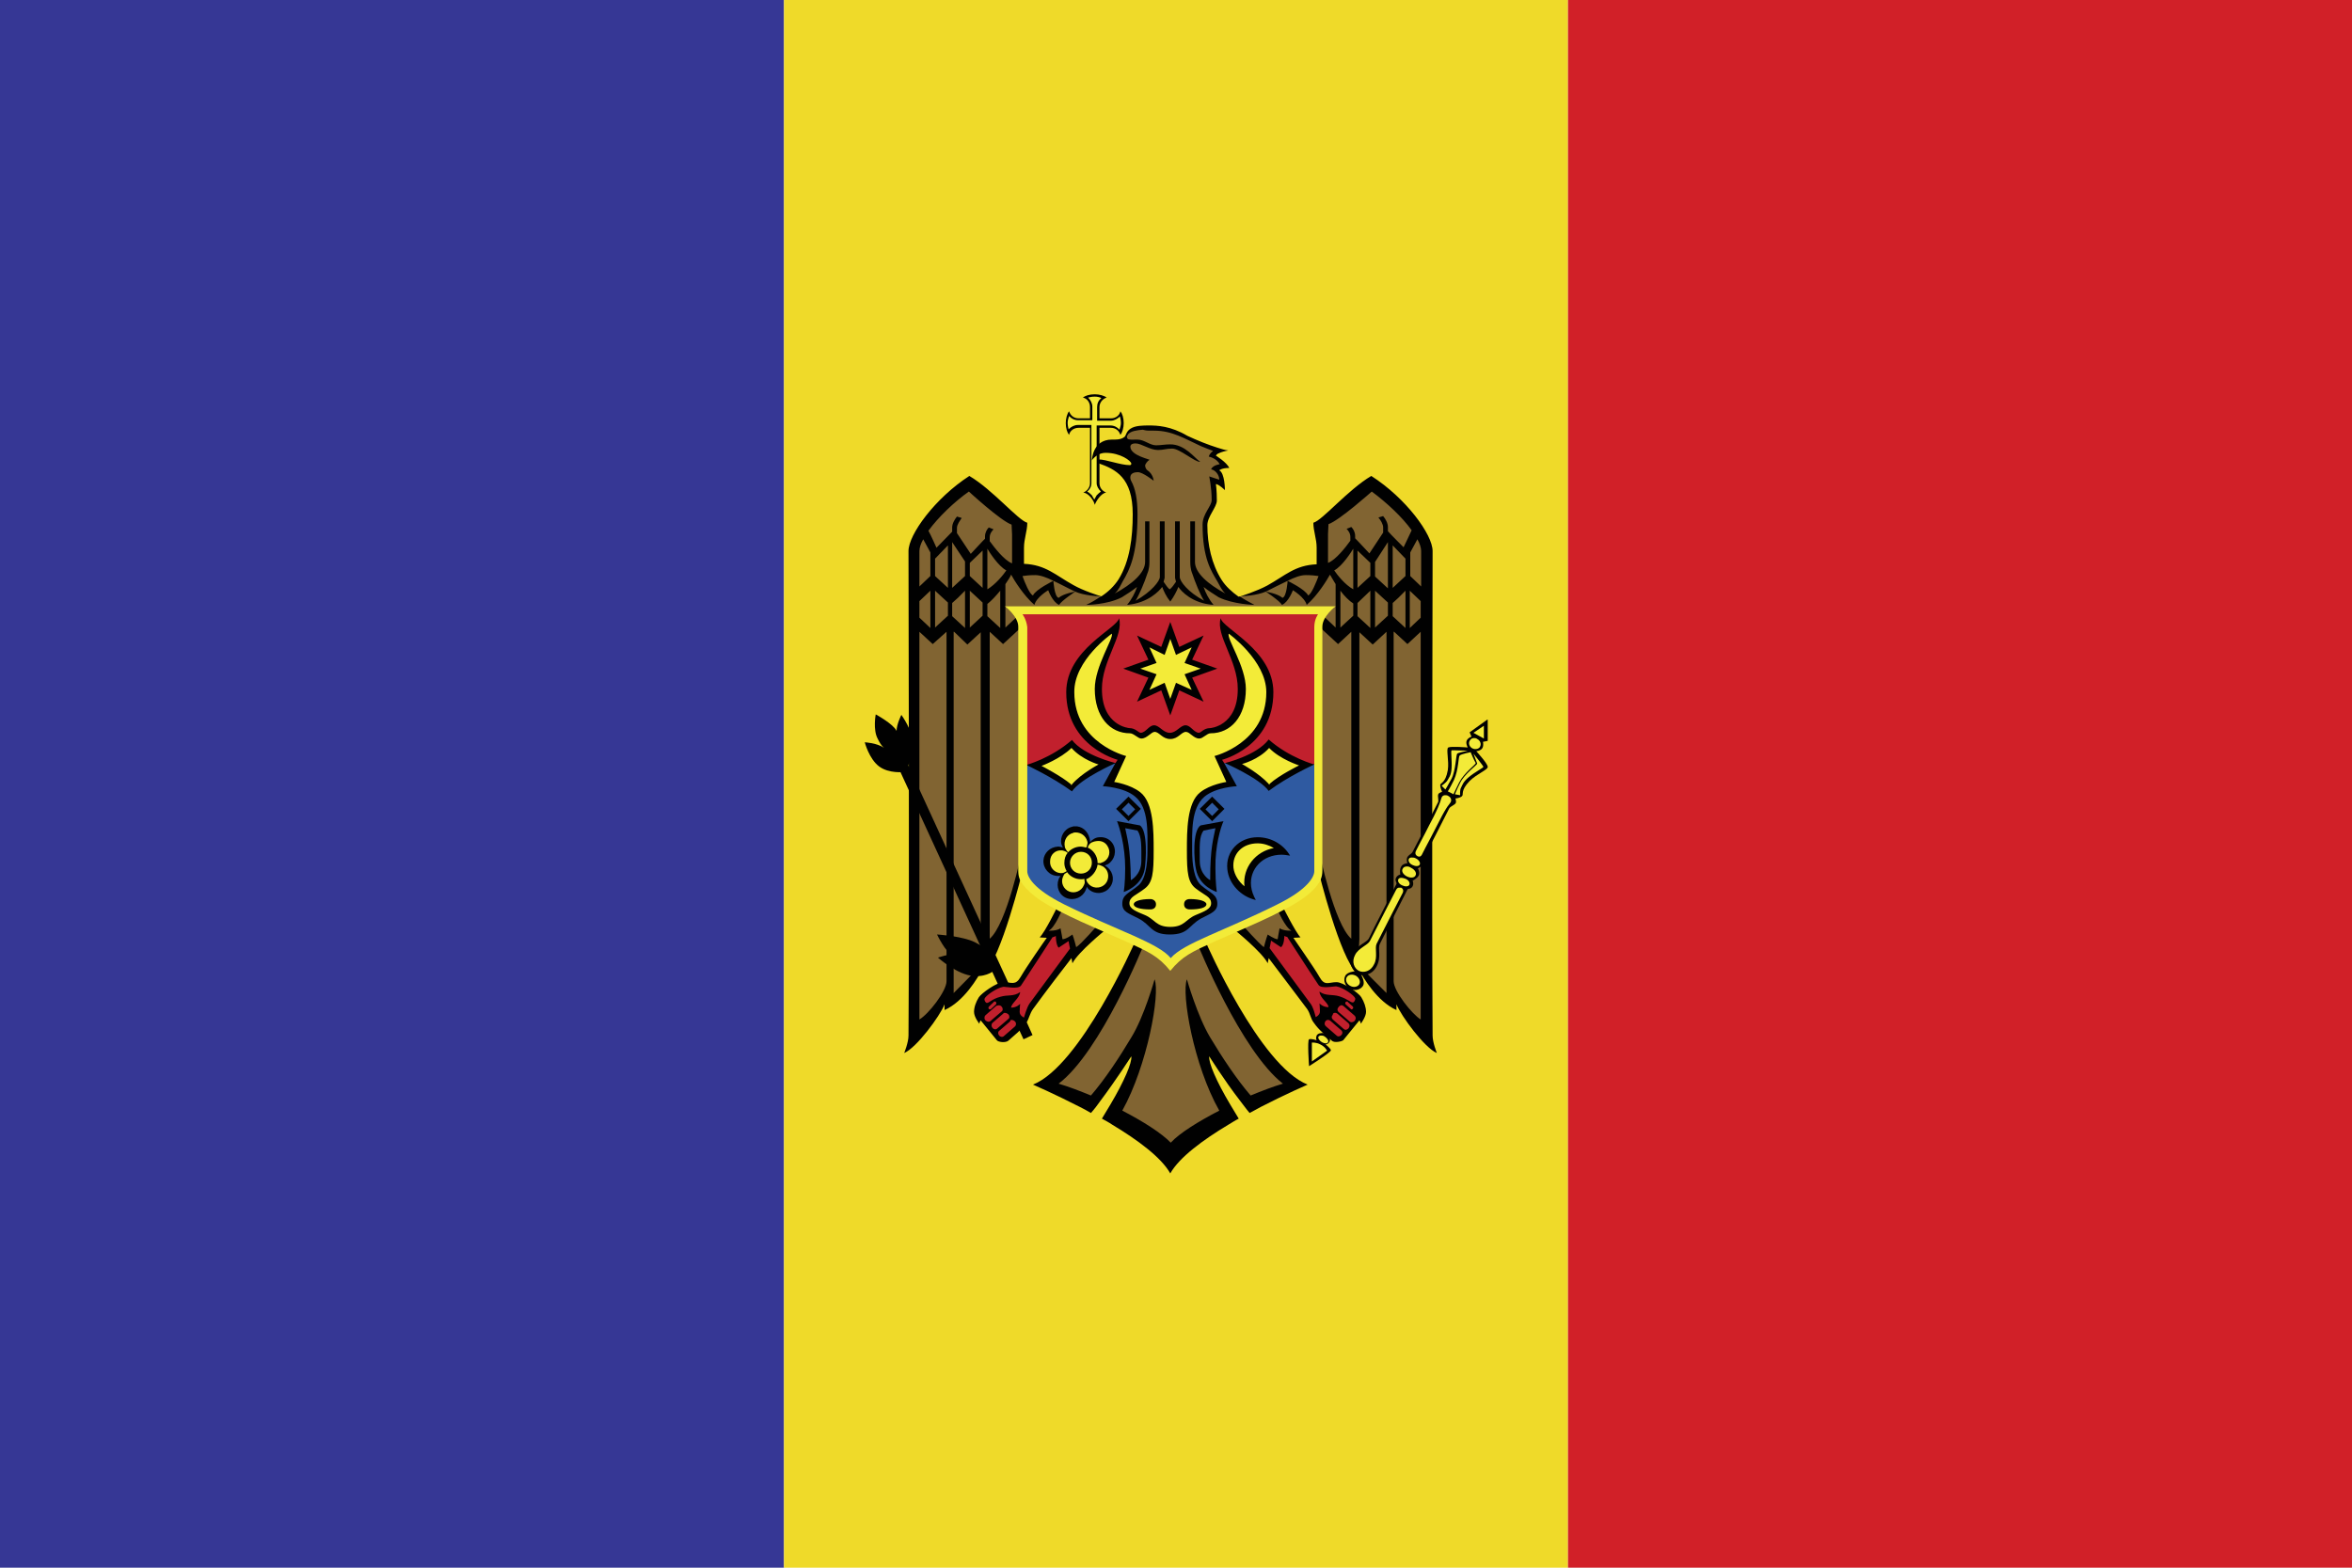 <?xml version="1.0" encoding="UTF-8"?>
<svg width="30px" height="20px" viewBox="0 0 30 20" version="1.1" xmlns="http://www.w3.org/2000/svg" xmlns:xlink="http://www.w3.org/1999/xlink" style="background: #FFFFFF;">
    <!-- Generator: Sketch 49.3 (51167) - http://www.bohemiancoding.com/sketch -->
    <title>icons/flag/moldova</title>
    <desc>Created with Sketch.</desc>
    <defs></defs>
    <g id="icons/flag/moldova" stroke="none" stroke-width="1" fill="none" fill-rule="evenodd">
        <rect id="Rectangle-18" fill="#363795" x="0" y="0" width="10" height="20"></rect>
        <rect id="Rectangle-18-Copy" fill="#EFDA29" x="10" y="0" width="10" height="20"></rect>
        <g id="if_170_Ensign_Flag_Nation_moldova_2634359" transform="translate(11, 5)" fill-rule="nonzero">
            <path d="M2.964,0.03 C2.897,0.03 2.842,0.048 2.812,0.072 C2.867,0.084 2.903,0.133 2.903,0.193 L2.903,0.337 L2.848,0.337 L2.758,0.337 C2.697,0.337 2.655,0.301 2.636,0.247 C2.612,0.277 2.594,0.337 2.594,0.398 C2.594,0.464 2.612,0.518 2.636,0.548 C2.648,0.494 2.697,0.458 2.758,0.458 L2.848,0.458 L2.903,0.458 L2.903,0.512 L2.903,0.97 L2.903,1.163 C2.903,1.217 2.867,1.265 2.818,1.283 C2.891,1.295 2.952,1.386 2.964,1.44 C2.982,1.392 3.042,1.295 3.109,1.283 C3.061,1.265 3.024,1.223 3.024,1.163 L3.024,0.831 L3.024,0.512 L3.024,0.458 L3.079,0.458 L3.17,0.458 C3.23,0.458 3.273,0.494 3.291,0.548 C3.315,0.518 3.333,0.458 3.333,0.398 C3.333,0.331 3.315,0.277 3.291,0.247 C3.279,0.301 3.23,0.337 3.17,0.337 L3.079,0.337 L3.024,0.337 L3.024,0.193 C3.024,0.139 3.061,0.09 3.115,0.072 C3.085,0.048 3.024,0.03 2.964,0.03" id="Shape" fill="#010101"></path>
            <path d="M2.964,0.06 C2.927,0.06 2.903,0.066 2.879,0.072 C2.909,0.102 2.933,0.145 2.933,0.187 L2.933,0.331 C2.933,0.331 2.933,0.337 2.933,0.337 L2.933,0.361 L2.909,0.361 C2.909,0.361 2.903,0.361 2.903,0.361 L2.885,0.361 L2.842,0.361 L2.752,0.361 C2.703,0.361 2.661,0.337 2.636,0.307 C2.63,0.331 2.618,0.361 2.618,0.392 C2.618,0.422 2.624,0.452 2.63,0.476 C2.661,0.446 2.703,0.422 2.745,0.422 L2.836,0.422 L2.855,0.422 L2.891,0.422 L2.921,0.422 C2.921,0.428 2.921,0.428 2.921,0.434 L2.921,0.452 C2.921,0.452 2.921,0.458 2.921,0.458 L2.921,0.512 L2.921,0.97 L2.921,1.163 C2.921,1.211 2.897,1.247 2.867,1.271 C2.891,1.283 2.909,1.301 2.927,1.319 C2.939,1.337 2.945,1.355 2.958,1.373 C2.97,1.355 2.976,1.337 2.988,1.319 C3.006,1.301 3.024,1.283 3.042,1.271 C3.012,1.241 2.988,1.205 2.988,1.163 L2.988,0.831 L2.988,0.512 L2.988,0.506 L2.988,0.458 L2.988,0.428 L3.012,0.428 C3.012,0.428 3.018,0.428 3.018,0.428 L3.073,0.428 L3.164,0.428 C3.212,0.428 3.255,0.452 3.279,0.482 C3.285,0.458 3.297,0.428 3.297,0.398 C3.297,0.367 3.291,0.337 3.285,0.313 C3.255,0.343 3.212,0.367 3.17,0.367 L3.079,0.367 L3.024,0.367 C3.024,0.367 3.018,0.367 3.018,0.367 L2.994,0.367 L2.994,0.343 C2.994,0.343 2.994,0.337 2.994,0.337 L2.994,0.193 C2.994,0.145 3.012,0.108 3.048,0.078 C3.024,0.066 2.994,0.06 2.964,0.06" id="Shape" fill="#F3EB38"></path>
            <polygon id="Shape" fill="#816432" points="3.073 2.62 2.83 2.56 2.321 2.295 1.994 2.277 1.976 1.657 1.358 1.163 0.721 1.837 0.636 2.036 0.661 8.199 1.073 7.711 1.158 7.729 1.576 7.277 1.939 6.38 2.042 6.006 2.527 6.572 2.345 6.91 2.509 6.898 2.521 7.036 2.679 6.97 2.715 7.163 3.055 6.825 3.521 7.054 2.636 8.627 2.321 8.861 2.891 9.072 3.473 8.398 3.388 8.837 3.212 9.271 3.927 9.681 4.697 9.223 4.321 8.434 4.442 8.373 4.945 9.096 5.491 8.831 4.782 8.006 4.315 7.012 4.806 6.849 5.139 7.169 5.188 6.964 5.37 7.048 5.345 6.873 5.521 6.916 5.309 6.572 5.855 6.108 6.206 7.193 6.721 7.777 6.83 7.765 7.2 8.223 7.2 1.873 6.509 1.151 5.842 1.693 5.867 2.277 5.57 2.289 5.121 2.518 4.867 2.602 4.752 2.62 4.6 2.458 4.394 2.048 4.376 1.645 4.503 1.38 4.479 1.133 4.594 1.133 4.521 0.964 4.624 0.928 4.473 0.795 4.527 0.735 3.958 0.488 3.521 0.464 3.406 0.512 3.352 0.614 3.467 0.94 3.339 1.06 3.461 1.295 3.467 1.813 3.37 2.247 3.176 2.578"></polygon>
            <polygon id="Shape" fill="#C1202D" points="2.418 6.916 1.988 7.566 1.782 7.56 1.57 7.663 1.497 7.892 1.527 8 1.764 8.253 1.952 8.145 2.103 7.982 2.139 7.837 2.685 7.139 2.655 6.964 2.539 7.036 2.491 6.892"></polygon>
            <polygon id="Shape" fill="#C1202D" points="5.158 7.114 5.733 7.88 5.788 8.03 6.036 8.259 6.115 8.241 6.394 7.922 6.327 7.699 6.073 7.542 5.873 7.56 5.442 6.916 5.364 6.886 5.333 7.012 5.206 6.976"></polygon>
            <path d="M3.655,0.428 C3.582,0.428 3.479,0.428 3.418,0.47 C3.364,0.506 3.364,0.554 3.345,0.572 C3.297,0.614 3.218,0.608 3.182,0.608 C2.933,0.608 2.927,0.873 2.927,0.873 C2.927,0.873 2.988,0.777 3.103,0.777 C3.291,0.777 3.43,0.88 3.43,0.916 C3.43,0.934 3.412,0.934 3.412,0.934 C3.291,0.934 3.109,0.861 3.012,0.861 L3.012,0.898 C3.012,0.898 3.012,0.898 3.018,0.904 C3.018,0.904 3.018,0.904 3.012,0.904 L3.012,0.91 C3.23,0.988 3.448,1.09 3.448,1.56 C3.448,1.855 3.412,2.157 3.267,2.392 C3.212,2.476 3.139,2.548 3.048,2.608 C3.006,2.596 2.818,2.536 2.691,2.464 C2.461,2.337 2.339,2.205 2.061,2.193 L2.061,1.988 C2.061,1.873 2.103,1.777 2.103,1.669 C1.988,1.639 1.661,1.247 1.364,1.072 C0.927,1.355 0.588,1.819 0.588,2.03 C0.588,2.03 0.6,6.614 0.588,8.211 C0.588,8.301 0.533,8.434 0.533,8.434 C0.691,8.367 0.988,7.964 1.048,7.813 L1.048,7.886 C1.291,7.777 1.467,7.488 1.545,7.337 C1.545,7.361 1.552,7.416 1.552,7.416 C1.77,7.229 2.042,6.114 2.042,6.114 L2.03,5.88 C2.03,5.88 1.842,6.789 1.624,6.976 L1.624,3.06 L1.794,3.217 L2.055,2.976 L2.055,2.789 L1.824,3.006 L1.824,2.452 C1.861,2.398 1.885,2.361 1.897,2.331 C1.933,2.398 2.055,2.596 2.194,2.717 C2.218,2.62 2.37,2.53 2.37,2.53 C2.37,2.53 2.424,2.681 2.509,2.717 C2.539,2.663 2.715,2.548 2.715,2.548 C2.715,2.548 2.564,2.572 2.503,2.627 C2.448,2.614 2.436,2.41 2.436,2.41 C2.436,2.41 2.212,2.518 2.176,2.596 C2.133,2.584 2.067,2.422 2.042,2.349 C2.079,2.343 2.133,2.337 2.206,2.337 C2.267,2.337 2.352,2.367 2.436,2.41 C2.527,2.452 2.624,2.506 2.715,2.548 C2.824,2.596 2.994,2.608 3.042,2.608 C2.988,2.645 2.921,2.687 2.855,2.717 C2.855,2.717 3.121,2.717 3.309,2.62 C3.376,2.578 3.442,2.536 3.503,2.488 C3.479,2.56 3.436,2.645 3.376,2.717 C3.648,2.693 3.788,2.536 3.824,2.488 C3.842,2.536 3.873,2.608 3.927,2.675 C3.976,2.608 4.012,2.536 4.03,2.488 C4.067,2.542 4.206,2.699 4.479,2.717 C4.418,2.645 4.376,2.56 4.352,2.488 C4.412,2.536 4.479,2.578 4.545,2.62 C4.733,2.711 5,2.717 5,2.717 C4.933,2.681 4.867,2.645 4.812,2.608 C4.861,2.608 5.03,2.596 5.145,2.548 C5.23,2.506 5.333,2.452 5.424,2.41 C5.509,2.367 5.588,2.337 5.655,2.337 C5.727,2.337 5.782,2.343 5.818,2.349 C5.794,2.416 5.727,2.584 5.685,2.596 C5.648,2.518 5.424,2.41 5.424,2.41 C5.424,2.41 5.412,2.614 5.358,2.627 C5.297,2.572 5.145,2.548 5.145,2.548 C5.145,2.548 5.321,2.663 5.352,2.717 C5.436,2.681 5.491,2.53 5.491,2.53 C5.491,2.53 5.642,2.62 5.667,2.717 C5.806,2.596 5.927,2.398 5.964,2.331 C5.982,2.361 6.006,2.404 6.036,2.452 L6.036,3.006 L5.806,2.789 L5.806,2.976 L6.067,3.217 L6.236,3.06 L6.236,6.976 C6.018,6.789 5.83,5.88 5.83,5.88 L5.818,6.114 C5.818,6.114 6.091,7.229 6.309,7.416 C6.309,7.416 6.315,7.361 6.315,7.337 C6.394,7.488 6.57,7.777 6.812,7.886 L6.812,7.813 C6.873,7.964 7.17,8.367 7.327,8.434 C7.327,8.434 7.273,8.301 7.273,8.211 C7.261,6.614 7.273,2.03 7.273,2.03 C7.273,1.819 6.933,1.355 6.491,1.072 C6.194,1.247 5.867,1.639 5.752,1.669 C5.752,1.777 5.794,1.873 5.794,1.988 L5.794,2.199 C5.515,2.211 5.394,2.343 5.164,2.47 C5.03,2.542 4.842,2.602 4.8,2.614 C4.709,2.548 4.636,2.482 4.582,2.398 C4.455,2.199 4.4,1.946 4.4,1.699 C4.4,1.59 4.521,1.47 4.521,1.386 C4.521,1.253 4.509,1.175 4.509,1.175 C4.552,1.181 4.624,1.253 4.624,1.253 C4.624,1.253 4.624,1.036 4.552,1 C4.552,1 4.582,0.97 4.679,0.97 C4.648,0.898 4.509,0.813 4.509,0.813 C4.515,0.801 4.527,0.789 4.545,0.783 C4.582,0.765 4.63,0.753 4.667,0.747 C4.624,0.741 4.582,0.729 4.527,0.711 C4.412,0.675 4.273,0.62 4.145,0.56 C3.933,0.434 3.758,0.428 3.655,0.428 Z M3.661,0.494 C3.685,0.494 3.703,0.494 3.721,0.494 C3.952,0.494 4.109,0.596 4.321,0.693 C4.376,0.717 4.43,0.735 4.473,0.753 C4.442,0.777 4.424,0.801 4.418,0.825 C4.418,0.825 4.515,0.843 4.558,0.922 C4.558,0.922 4.467,0.934 4.448,0.988 C4.497,0.994 4.552,1.054 4.552,1.12 L4.424,1.078 C4.424,1.078 4.455,1.223 4.455,1.38 C4.455,1.458 4.339,1.554 4.339,1.693 C4.339,2.12 4.448,2.283 4.527,2.416 C4.558,2.47 4.582,2.53 4.63,2.572 C4.406,2.452 4.242,2.307 4.242,2.169 L4.242,1.651 L4.182,1.651 L4.182,2.169 C4.182,2.265 4.206,2.313 4.206,2.313 C4.242,2.422 4.309,2.59 4.358,2.663 C4.152,2.554 4.048,2.416 4.048,2.361 L4.048,1.651 L3.988,1.651 L3.988,2.373 L4,2.422 C3.976,2.458 3.945,2.5 3.921,2.518 C3.897,2.506 3.867,2.458 3.842,2.422 L3.855,2.373 L3.855,1.651 L3.794,1.651 L3.794,2.361 C3.794,2.41 3.691,2.548 3.485,2.663 C3.527,2.596 3.6,2.428 3.636,2.313 C3.636,2.313 3.661,2.265 3.661,2.169 L3.661,1.651 L3.606,1.651 L3.606,2.169 C3.606,2.307 3.442,2.452 3.218,2.572 C3.267,2.53 3.291,2.47 3.321,2.416 C3.406,2.271 3.509,2.084 3.509,1.56 C3.509,1.361 3.479,1.229 3.43,1.139 C3.412,1.108 3.394,1.024 3.515,1.024 C3.576,1.024 3.715,1.133 3.715,1.133 C3.715,1.133 3.709,1.048 3.636,1 C3.624,0.994 3.606,0.964 3.606,0.94 C3.606,0.922 3.636,0.88 3.661,0.867 C3.679,0.861 3.418,0.813 3.418,0.699 C3.418,0.675 3.436,0.657 3.485,0.657 C3.558,0.657 3.667,0.741 3.77,0.741 C3.842,0.741 3.873,0.723 3.952,0.723 C4.048,0.723 4.242,0.898 4.309,0.892 C4.236,0.843 4.115,0.669 3.927,0.669 C3.861,0.669 3.806,0.681 3.745,0.681 C3.667,0.681 3.594,0.608 3.509,0.608 C3.455,0.608 3.394,0.614 3.382,0.596 C3.364,0.572 3.382,0.56 3.394,0.536 C3.424,0.5 3.503,0.488 3.576,0.482 C3.618,0.494 3.642,0.494 3.661,0.494 Z M1.358,1.271 C1.358,1.271 1.764,1.645 1.903,1.693 L1.909,1.819 L1.909,2.187 C1.812,2.151 1.685,1.988 1.624,1.904 L1.624,1.855 C1.624,1.807 1.655,1.771 1.673,1.753 L1.612,1.729 C1.588,1.753 1.564,1.795 1.564,1.843 L1.564,1.873 L1.545,1.892 L1.533,1.904 L1.382,2.066 L1.206,1.801 L1.206,1.735 C1.206,1.693 1.242,1.645 1.267,1.608 L1.206,1.59 C1.176,1.627 1.145,1.681 1.145,1.729 L1.145,1.783 C1.103,1.825 0.945,1.988 0.945,1.988 C0.945,1.988 0.867,1.813 0.842,1.771 C0.97,1.596 1.17,1.404 1.358,1.271 Z M6.497,1.271 C6.685,1.41 6.885,1.596 7.006,1.765 C6.982,1.813 6.903,1.982 6.903,1.982 C6.903,1.982 6.739,1.819 6.703,1.777 L6.703,1.723 C6.703,1.675 6.673,1.62 6.642,1.584 L6.582,1.602 C6.612,1.639 6.642,1.687 6.642,1.729 L6.642,1.795 L6.467,2.06 L6.315,1.898 L6.303,1.886 L6.285,1.867 L6.285,1.837 C6.285,1.789 6.261,1.747 6.236,1.723 L6.176,1.747 C6.194,1.765 6.224,1.801 6.224,1.849 L6.224,1.898 C6.164,1.982 6.036,2.145 5.939,2.181 L5.939,1.813 L5.945,1.687 C6.085,1.639 6.497,1.271 6.497,1.271 Z M0.776,1.88 L0.867,2.048 L0.867,2.349 L0.727,2.482 L0.727,2.03 C0.727,1.988 0.745,1.934 0.776,1.88 Z M7.079,1.88 C7.109,1.934 7.127,1.988 7.127,2.03 L7.127,2.482 L6.988,2.349 L6.988,2.048 L7.079,1.88 Z M1.145,1.916 L1.309,2.163 L1.309,2.349 L1.145,2.5 L1.145,1.916 Z M6.703,1.916 L6.703,2.506 L6.539,2.355 L6.539,2.169 L6.703,1.916 Z M1.091,1.958 L1.091,2.5 L0.927,2.349 L0.927,2.127 L1.091,1.958 Z M6.764,1.958 L6.927,2.127 L6.927,2.349 L6.764,2.5 L6.764,1.958 Z M1.594,2 C1.618,2.042 1.733,2.223 1.836,2.277 C1.8,2.331 1.697,2.458 1.594,2.518 L1.594,2 Z M6.261,2 L6.261,2.518 C6.152,2.458 6.055,2.331 6.018,2.277 C6.121,2.223 6.236,2.042 6.261,2 Z M1.533,2.024 L1.533,2.5 L1.37,2.349 L1.37,2.181 L1.533,2.024 Z M6.315,2.024 L6.479,2.181 L6.479,2.349 L6.315,2.5 L6.315,2.024 Z M0.867,2.536 L0.867,3.012 L0.727,2.88 L0.727,2.669 L0.867,2.536 Z M6.982,2.536 L7.121,2.669 L7.121,2.88 L6.982,3.012 L6.982,2.536 Z M0.927,2.536 L1.018,2.62 L1.091,2.687 L1.091,2.855 L1.018,2.922 L0.927,3.006 L0.927,2.536 Z M1.309,2.536 L1.309,3.012 L1.218,2.928 L1.145,2.861 L1.145,2.693 L1.218,2.627 L1.309,2.536 Z M1.37,2.536 L1.533,2.687 L1.533,2.855 L1.461,2.922 L1.37,3.006 L1.37,2.536 Z M1.758,2.536 L1.758,3.012 L1.667,2.928 L1.594,2.861 L1.594,2.705 C1.648,2.663 1.703,2.602 1.758,2.536 Z M6.097,2.536 C6.145,2.602 6.206,2.663 6.261,2.699 L6.261,2.855 L6.188,2.922 L6.097,3.006 L6.097,2.536 Z M6.479,2.536 L6.479,3.012 L6.388,2.928 L6.315,2.861 L6.315,2.693 L6.479,2.536 Z M6.539,2.536 L6.63,2.62 L6.703,2.687 L6.703,2.855 L6.63,2.922 L6.539,3.006 L6.539,2.536 Z M6.927,2.536 L6.927,3.012 L6.836,2.928 L6.764,2.861 L6.764,2.693 L6.836,2.627 L6.927,2.536 Z M1.17,3.06 L1.339,3.223 L1.509,3.066 L1.509,6.982 C1.509,6.982 1.521,7.175 1.527,7.301 C1.448,7.38 1.164,7.669 1.164,7.669 L1.164,3.06 L1.17,3.06 Z M6.685,3.06 L6.685,7.669 C6.685,7.669 6.394,7.38 6.321,7.301 C6.327,7.175 6.339,6.982 6.339,6.982 L6.339,3.066 L6.509,3.223 L6.685,3.06 Z M1.073,3.06 L1.073,7.518 C1.073,7.645 0.842,7.94 0.727,8.006 L0.727,3.06 L0.897,3.217 L1.073,3.06 Z M6.782,3.06 L6.952,3.217 L7.121,3.06 L7.121,8.006 C7.012,7.94 6.776,7.645 6.776,7.518 L6.776,3.06 L6.782,3.06 Z M2.491,6.56 C2.491,6.56 2.327,6.898 2.261,6.958 C2.261,6.958 2.303,6.964 2.352,6.964 C2.321,7.006 2.091,7.337 2.018,7.464 C1.952,7.578 1.903,7.53 1.8,7.53 C1.715,7.53 1.521,7.669 1.485,7.723 C1.448,7.783 1.424,7.849 1.424,7.91 C1.424,7.976 1.491,8.06 1.491,8.06 C1.497,8.03 1.509,8.018 1.509,8.018 C1.509,8.018 1.691,8.241 1.715,8.271 C1.733,8.295 1.824,8.307 1.861,8.277 C1.939,8.205 2.018,8.151 2.091,8.048 C2.127,7.994 2.133,7.934 2.176,7.873 C2.315,7.681 2.6,7.307 2.667,7.223 C2.673,7.247 2.673,7.265 2.679,7.289 C2.752,7.145 3.103,6.861 3.103,6.861 L3.006,6.795 C3.006,6.795 2.794,7.042 2.727,7.084 C2.727,7.084 2.697,6.964 2.679,6.922 C2.679,6.922 2.6,6.982 2.552,6.982 C2.552,6.982 2.539,6.898 2.527,6.843 C2.473,6.88 2.376,6.873 2.376,6.873 C2.455,6.837 2.552,6.596 2.552,6.596 L2.491,6.56 Z M5.358,6.56 L5.291,6.596 C5.291,6.596 5.388,6.831 5.473,6.873 C5.473,6.873 5.382,6.88 5.321,6.843 C5.309,6.898 5.297,6.982 5.297,6.982 C5.255,6.982 5.17,6.922 5.17,6.922 C5.152,6.964 5.121,7.084 5.121,7.084 C5.055,7.036 4.842,6.795 4.842,6.795 L4.745,6.861 C4.745,6.861 5.097,7.145 5.17,7.289 C5.176,7.265 5.176,7.247 5.182,7.223 C5.248,7.307 5.527,7.681 5.673,7.873 C5.715,7.934 5.715,7.994 5.758,8.048 C5.83,8.151 5.909,8.205 5.988,8.277 C6.018,8.307 6.109,8.289 6.133,8.271 C6.158,8.241 6.339,8.018 6.339,8.018 C6.339,8.018 6.352,8.03 6.358,8.06 C6.358,8.06 6.424,7.97 6.424,7.91 C6.424,7.849 6.4,7.783 6.364,7.723 C6.333,7.669 6.133,7.53 6.048,7.53 C5.945,7.53 5.897,7.584 5.83,7.464 C5.758,7.337 5.527,7.012 5.497,6.964 C5.545,6.964 5.588,6.958 5.588,6.958 C5.527,6.898 5.358,6.56 5.358,6.56 Z M2.467,6.94 C2.467,6.94 2.467,7.054 2.503,7.09 L2.63,7.006 C2.63,7.006 2.636,7.048 2.648,7.102 C2.594,7.175 2.285,7.596 2.133,7.801 C2.097,7.849 2.061,7.982 2.061,7.982 C2.061,7.982 2.006,7.958 2.006,7.91 C2.006,7.861 2.012,7.807 2.012,7.807 C2.012,7.807 1.97,7.855 1.897,7.855 C1.897,7.801 2.006,7.735 2.012,7.657 C1.927,7.717 1.855,7.687 1.758,7.717 C1.648,7.747 1.618,7.795 1.588,7.795 C1.57,7.795 1.552,7.759 1.558,7.741 C1.57,7.705 1.703,7.608 1.794,7.59 C1.818,7.584 1.988,7.627 2.024,7.572 C2.17,7.349 2.406,6.988 2.424,6.958 C2.442,6.952 2.461,6.946 2.467,6.94 Z M5.382,6.94 C5.394,6.946 5.406,6.952 5.418,6.952 C5.442,6.988 5.673,7.349 5.818,7.566 C5.855,7.62 6.03,7.578 6.048,7.584 C6.139,7.602 6.273,7.699 6.285,7.735 C6.291,7.753 6.273,7.789 6.255,7.789 C6.224,7.789 6.194,7.747 6.085,7.711 C5.988,7.681 5.915,7.711 5.83,7.651 C5.836,7.735 5.945,7.795 5.945,7.849 C5.873,7.849 5.83,7.801 5.83,7.801 C5.83,7.801 5.836,7.855 5.836,7.904 C5.836,7.952 5.782,7.976 5.782,7.976 C5.782,7.976 5.752,7.843 5.709,7.795 C5.558,7.59 5.248,7.169 5.194,7.096 C5.206,7.042 5.212,7 5.212,7 L5.339,7.084 C5.382,7.054 5.382,6.94 5.382,6.94 Z M3.473,7.024 C3.473,7.024 2.782,8.596 2.176,8.837 C2.176,8.837 2.442,8.952 2.77,9.12 C2.818,9.145 2.867,9.169 2.915,9.199 C2.958,9.151 3,9.096 3.042,9.036 C3.236,8.777 3.43,8.476 3.43,8.476 C3.442,8.554 3.339,8.795 3.164,9.09 C3.127,9.151 3.091,9.211 3.055,9.271 C3.097,9.295 3.145,9.319 3.188,9.349 C3.509,9.542 3.812,9.765 3.927,9.97 C4.042,9.765 4.345,9.542 4.667,9.349 C4.709,9.325 4.752,9.295 4.8,9.271 C4.764,9.211 4.727,9.151 4.691,9.09 C4.515,8.795 4.412,8.554 4.424,8.476 C4.424,8.476 4.612,8.777 4.812,9.036 C4.855,9.09 4.897,9.151 4.939,9.199 C4.988,9.175 5.036,9.145 5.085,9.12 C5.412,8.952 5.679,8.837 5.679,8.837 C5.067,8.596 4.382,7.024 4.382,7.024 L4.279,7.054 C4.279,7.054 4.83,8.41 5.364,8.825 C5.242,8.861 5.097,8.916 4.952,8.976 C4.77,8.765 4.588,8.488 4.436,8.235 C4.273,7.964 4.139,7.494 4.139,7.494 C4.067,7.675 4.224,8.59 4.552,9.169 C4.285,9.307 4.042,9.458 3.933,9.578 C3.818,9.458 3.582,9.307 3.315,9.169 C3.636,8.59 3.8,7.675 3.727,7.494 C3.727,7.494 3.594,7.97 3.43,8.235 C3.279,8.488 3.097,8.765 2.915,8.976 C2.77,8.916 2.624,8.861 2.503,8.825 C3.042,8.416 3.588,7.054 3.588,7.054 L3.473,7.024 Z M1.689,7.777 C1.696,7.777 1.703,7.777 1.703,7.784 C1.71,7.792 1.71,7.806 1.703,7.814 L1.641,7.872 C1.634,7.879 1.62,7.879 1.613,7.872 C1.606,7.865 1.606,7.85 1.613,7.843 L1.675,7.784 C1.675,7.777 1.682,7.777 1.689,7.777 Z M6.178,7.777 C6.185,7.777 6.192,7.777 6.192,7.784 L6.255,7.841 C6.262,7.848 6.262,7.862 6.255,7.869 C6.248,7.876 6.234,7.884 6.227,7.869 L6.164,7.813 C6.157,7.805 6.157,7.791 6.164,7.784 C6.164,7.784 6.171,7.777 6.178,7.777 Z M1.739,7.825 C1.752,7.825 1.77,7.831 1.776,7.843 C1.794,7.861 1.794,7.892 1.776,7.904 L1.636,8.024 C1.618,8.042 1.588,8.036 1.57,8.018 C1.552,8 1.552,7.97 1.57,7.952 L1.709,7.831 C1.721,7.831 1.727,7.825 1.739,7.825 Z M6.103,7.825 C6.109,7.825 6.109,7.825 6.115,7.825 C6.121,7.825 6.133,7.831 6.139,7.837 L6.279,7.958 C6.297,7.976 6.297,8 6.279,8.024 C6.261,8.042 6.23,8.048 6.212,8.03 L6.073,7.91 C6.055,7.892 6.055,7.867 6.073,7.849 C6.079,7.837 6.091,7.831 6.103,7.825 Z M1.818,7.922 C1.83,7.922 1.848,7.928 1.861,7.94 C1.879,7.958 1.879,7.988 1.861,8 L1.721,8.12 C1.703,8.139 1.673,8.133 1.661,8.114 C1.642,8.096 1.642,8.066 1.661,8.048 L1.8,7.928 C1.8,7.922 1.806,7.922 1.818,7.922 Z M6.024,7.922 C6.03,7.922 6.03,7.922 6.036,7.922 C6.042,7.922 6.055,7.928 6.061,7.934 L6.2,8.054 C6.218,8.072 6.218,8.096 6.2,8.12 C6.182,8.139 6.158,8.145 6.139,8.127 L6,8.006 C5.982,7.988 5.982,7.964 6,7.946 C6,7.928 6.012,7.922 6.024,7.922 Z M1.903,8.012 C1.915,8.012 1.933,8.018 1.945,8.03 C1.964,8.048 1.964,8.078 1.945,8.096 L1.806,8.217 C1.788,8.235 1.758,8.229 1.745,8.211 C1.727,8.193 1.727,8.163 1.745,8.151 L1.885,8.03 C1.885,8.012 1.897,8.012 1.903,8.012 Z M5.933,8.012 C5.939,8.012 5.939,8.012 5.945,8.012 C5.952,8.012 5.964,8.018 5.97,8.024 L6.109,8.145 C6.127,8.163 6.127,8.187 6.109,8.205 C6.091,8.223 6.067,8.229 6.048,8.211 L5.909,8.09 C5.891,8.072 5.891,8.048 5.909,8.024 C5.915,8.018 5.927,8.012 5.933,8.012 Z" id="Shape" fill="#010101"></path>
            <path d="M0.545,4.675 L0.43,4.729 L1.739,7.578 L1.879,7.578 L0.545,4.675 Z M2.091,8.03 L1.994,8.127 L2.055,8.259 L2.17,8.205 L2.091,8.03 Z" id="Shape" fill="#010101"></path>
            <path d="M0.952,6.922 C0.952,6.922 1.061,7.151 1.145,7.181 C1.103,7.169 0.964,7.217 0.964,7.217 C0.964,7.217 1.212,7.44 1.424,7.452 C1.6,7.464 1.691,7.373 1.691,7.373 L1.655,7.187 C1.655,7.187 1.545,7.054 1.37,6.994 C1.188,6.934 0.952,6.922 0.952,6.922" id="Shape" fill="#010101"></path>
            <path d="M0.17,4.114 C0.17,4.114 0.133,4.307 0.194,4.422 C0.242,4.524 0.279,4.542 0.279,4.542 C0.182,4.476 0.03,4.47 0.03,4.47 C0.03,4.47 0.085,4.681 0.212,4.777 C0.339,4.873 0.533,4.849 0.533,4.849 C0.533,4.849 0.661,4.681 0.655,4.5 C0.642,4.319 0.497,4.12 0.497,4.12 C0.497,4.12 0.436,4.241 0.436,4.325 C0.394,4.235 0.17,4.114 0.17,4.114 Z" id="Shape" fill="#010101"></path>
            <polygon id="Shape" fill="#2F5AA1" points="2.036 4.633 2.042 6.169 2.152 6.349 2.873 6.741 3.788 7.163 3.909 7.289 4.703 6.855 5.636 6.416 5.812 6.145 5.812 4.639"></polygon>
            <path d="M1.988,2.783 L2.036,2.922 L2.024,4.681 L2.091,4.753 L2.636,4.819 L3.224,4.735 C3.224,4.735 3.57,4.789 3.806,4.825 C3.806,4.825 3.812,4.861 3.812,4.861 C3.812,4.861 3.897,4.849 3.927,4.843 C3.952,4.849 4.036,4.861 4.036,4.861 C4.036,4.861 4.042,4.825 4.042,4.825 C4.279,4.789 4.624,4.735 4.624,4.735 L5.212,4.819 L5.758,4.753 L5.824,4.681 L5.812,2.922 L5.861,2.783 L5.206,2.789 C5.206,2.789 4.461,2.795 3.921,2.801 C3.388,2.795 2.636,2.789 2.636,2.789 L1.988,2.783 Z" id="Shape" fill="#C1202D"></path>
            <polygon id="Shape" fill="#F3EB38" points="2.176 4.747 2.473 4.633 2.679 4.476 2.818 4.627 3.103 4.741 2.873 4.873 2.667 5.048 2.491 4.916"></polygon>
            <polygon id="Shape" fill="#F3EB38" points="5.17 4.482 5.036 4.627 4.752 4.741 5.018 4.91 5.188 5.06 5.376 4.91 5.679 4.759 5.37 4.633"></polygon>
            <polygon id="Shape" fill="#F3EB38" points="3.927 3.03 3.836 3.295 3.576 3.175 3.691 3.428 3.442 3.53 3.691 3.614 3.588 3.873 3.824 3.747 3.927 4.012 4.024 3.747 4.261 3.855 4.158 3.614 4.406 3.53 4.164 3.422 4.273 3.163 4.024 3.289"></polygon>
            <polygon id="Shape" fill="#F3EB38" points="4.612 2.988 4.691 3.271 4.818 3.633 4.83 3.976 4.691 4.229 4.43 4.331 4.291 4.38 4.121 4.289 3.933 4.404 3.727 4.277 3.558 4.398 3.455 4.325 3.267 4.295 3.055 4.078 3.006 3.675 3.267 2.97 2.945 3.229 2.667 3.596 2.667 4.084 2.867 4.41 3.218 4.645 3.321 4.669 3.152 4.982 3.442 5.066 3.594 5.217 3.673 5.518 3.661 6.169 3.57 6.313 3.37 6.452 3.364 6.572 3.576 6.705 3.764 6.855 4.042 6.867 4.279 6.699 4.485 6.584 4.43 6.404 4.218 6.235 4.176 5.723 4.236 5.211 4.545 5.012 4.709 4.964 4.539 4.645 4.8 4.554 5.085 4.307 5.218 3.813 5.133 3.512 4.939 3.259"></polygon>
            <polygon id="Shape" fill="#F3EB38" points="5.345 5.837 5.085 5.717 4.836 5.765 4.709 5.916 4.697 6.163 4.879 6.373 4.921 6.386 4.915 6.157 5.115 5.892"></polygon>
            <polygon id="Shape" fill="#F3EB38" points="2.885 5.753 2.861 5.645 2.721 5.566 2.606 5.614 2.545 5.729 2.582 5.837 2.461 5.825 2.364 5.916 2.345 6.042 2.412 6.12 2.509 6.151 2.564 6.151 2.515 6.259 2.552 6.367 2.667 6.434 2.788 6.398 2.855 6.277 2.964 6.349 3.091 6.319 3.176 6.193 3.121 6.072 3.055 6.024 3.145 5.976 3.182 5.831 3.061 5.693 2.945 5.711"></polygon>
            <path d="M3.273,2.886 C3.255,3.018 2.6,3.283 2.6,3.831 C2.6,4.524 3.255,4.693 3.255,4.693 L3.224,4.741 L3.067,5.03 C3.067,5.03 3.339,5.042 3.479,5.163 C3.655,5.307 3.636,5.62 3.636,5.849 C3.636,6.03 3.612,6.217 3.521,6.295 C3.4,6.398 3.315,6.41 3.315,6.53 C3.315,6.633 3.394,6.651 3.521,6.717 C3.685,6.801 3.679,6.922 3.921,6.922 C4.164,6.922 4.158,6.807 4.321,6.717 C4.448,6.651 4.527,6.627 4.527,6.53 C4.527,6.41 4.442,6.398 4.321,6.295 C4.23,6.217 4.206,6.03 4.206,5.849 C4.206,5.62 4.188,5.313 4.364,5.163 C4.509,5.042 4.776,5.03 4.776,5.03 L4.618,4.741 L4.588,4.693 C4.588,4.693 5.242,4.53 5.242,3.831 C5.242,3.289 4.588,3.018 4.57,2.886 C4.503,3.108 4.788,3.422 4.788,3.789 C4.788,4.265 4.436,4.289 4.436,4.289 C4.352,4.289 4.321,4.349 4.291,4.349 C4.224,4.343 4.188,4.253 4.121,4.253 C4.055,4.253 4.006,4.349 3.921,4.349 C3.836,4.349 3.788,4.253 3.721,4.253 C3.655,4.253 3.618,4.343 3.552,4.349 C3.521,4.349 3.485,4.289 3.406,4.289 C3.406,4.289 3.055,4.265 3.055,3.789 C3.055,3.422 3.339,3.108 3.273,2.886 Z M4.624,4.735 C4.624,4.735 5.067,4.928 5.182,5.09 C5.43,4.904 5.764,4.753 5.764,4.753 C5.764,4.753 5.448,4.669 5.182,4.434 C5.03,4.639 4.624,4.735 4.624,4.735 Z M3.23,4.735 C3.23,4.735 2.824,4.639 2.673,4.44 C2.406,4.675 2.091,4.759 2.091,4.759 C2.091,4.759 2.418,4.91 2.673,5.096 C2.788,4.928 3.23,4.735 3.23,4.735 Z M3.927,2.934 L3.812,3.253 L3.503,3.108 L3.648,3.416 L3.327,3.53 L3.648,3.645 L3.503,3.952 L3.812,3.807 L3.927,4.127 L4.042,3.807 L4.352,3.952 L4.206,3.645 L4.527,3.53 L4.206,3.416 L4.352,3.108 L4.042,3.253 L3.927,2.934 Z M3.182,3.084 C3.206,3.145 2.964,3.5 2.964,3.789 C2.964,4.145 3.158,4.355 3.412,4.355 C3.461,4.355 3.515,4.422 3.558,4.422 C3.63,4.422 3.685,4.337 3.727,4.337 C3.788,4.337 3.824,4.428 3.927,4.428 C4.03,4.428 4.067,4.337 4.127,4.337 C4.176,4.337 4.224,4.422 4.297,4.422 C4.345,4.422 4.394,4.355 4.442,4.355 C4.697,4.355 4.891,4.145 4.891,3.789 C4.891,3.5 4.642,3.145 4.673,3.084 C4.673,3.084 5.152,3.428 5.152,3.831 C5.152,4.482 4.491,4.645 4.491,4.645 L4.642,4.976 C4.642,4.976 4.436,5.006 4.309,5.108 C4.139,5.241 4.139,5.602 4.139,5.849 C4.139,6.139 4.152,6.259 4.255,6.337 C4.364,6.422 4.448,6.44 4.448,6.524 C4.448,6.596 4.364,6.627 4.248,6.675 C4.121,6.729 4.109,6.825 3.927,6.825 C3.745,6.825 3.733,6.729 3.606,6.675 C3.491,6.627 3.406,6.596 3.406,6.524 C3.406,6.44 3.491,6.422 3.6,6.337 C3.703,6.259 3.715,6.139 3.715,5.849 C3.715,5.602 3.715,5.241 3.545,5.108 C3.418,5.006 3.212,4.976 3.212,4.976 L3.364,4.645 C3.364,4.645 2.703,4.482 2.703,3.831 C2.697,3.422 3.182,3.084 3.182,3.084 Z M3.927,3.151 L4,3.355 L4.2,3.259 L4.109,3.458 L4.315,3.53 L4.109,3.602 L4.2,3.801 L4,3.711 L3.927,3.916 L3.855,3.711 L3.661,3.801 L3.752,3.602 L3.545,3.53 L3.752,3.458 L3.661,3.259 L3.855,3.355 L3.927,3.151 Z M2.667,4.542 C2.8,4.693 3.012,4.753 3.012,4.753 C3.012,4.753 2.794,4.867 2.673,5.006 L2.673,5.012 C2.673,5.012 2.673,5.012 2.667,5.012 C2.667,5.012 2.661,5.018 2.661,5.018 C2.661,5.018 2.661,5.006 2.661,5.006 C2.533,4.898 2.285,4.771 2.285,4.771 C2.285,4.771 2.527,4.681 2.667,4.542 Z M5.188,4.542 C5.327,4.687 5.57,4.765 5.57,4.765 C5.57,4.765 5.321,4.886 5.194,5 L5.194,5.012 C5.194,5.012 5.188,5.006 5.188,5.006 C5.188,5.006 5.188,5.006 5.182,5.006 L5.182,5 C5.061,4.867 4.842,4.747 4.842,4.747 C4.842,4.747 5.055,4.693 5.188,4.542 Z M3.394,5.163 L3.236,5.319 L3.394,5.476 L3.552,5.319 L3.394,5.163 Z M4.461,5.163 L4.303,5.319 L4.461,5.476 L4.618,5.319 L4.461,5.163 Z M3.394,5.241 L3.479,5.325 L3.394,5.41 L3.309,5.325 L3.394,5.241 Z M4.461,5.241 L4.545,5.325 L4.461,5.41 L4.376,5.325 L4.461,5.241 Z M3.248,5.476 C3.279,5.554 3.352,5.789 3.352,6.078 C3.352,6.277 3.333,6.38 3.333,6.38 C3.333,6.38 3.558,6.313 3.6,6.09 C3.618,5.988 3.642,5.596 3.539,5.53 L3.248,5.476 Z M4.606,5.476 L4.315,5.53 C4.206,5.596 4.23,5.982 4.255,6.09 C4.297,6.313 4.521,6.38 4.521,6.38 C4.521,6.38 4.503,6.277 4.503,6.078 C4.497,5.795 4.57,5.554 4.606,5.476 Z M2.709,5.542 C2.697,5.542 2.685,5.542 2.673,5.548 C2.576,5.572 2.515,5.675 2.539,5.771 C2.545,5.789 2.552,5.801 2.558,5.813 C2.545,5.807 2.527,5.807 2.509,5.801 C2.503,5.801 2.497,5.801 2.491,5.801 C2.394,5.807 2.315,5.88 2.309,5.976 C2.303,6.078 2.382,6.169 2.485,6.175 C2.503,6.175 2.515,6.175 2.527,6.175 C2.521,6.187 2.509,6.199 2.503,6.217 C2.467,6.313 2.509,6.422 2.606,6.458 C2.703,6.494 2.812,6.446 2.848,6.355 C2.855,6.343 2.861,6.325 2.861,6.313 C2.867,6.325 2.879,6.337 2.891,6.349 C2.97,6.416 3.091,6.404 3.152,6.325 C3.218,6.247 3.206,6.133 3.127,6.066 C3.115,6.054 3.103,6.048 3.091,6.042 C3.103,6.036 3.121,6.03 3.133,6.024 C3.218,5.97 3.248,5.855 3.194,5.765 C3.158,5.705 3.091,5.675 3.024,5.681 C2.994,5.681 2.964,5.693 2.939,5.711 C2.927,5.717 2.915,5.729 2.903,5.741 C2.903,5.729 2.903,5.711 2.897,5.693 C2.873,5.596 2.794,5.536 2.709,5.542 Z M3.352,5.566 L3.509,5.596 C3.564,5.675 3.558,5.801 3.558,5.982 C3.558,6.163 3.424,6.229 3.424,6.229 C3.418,5.795 3.376,5.693 3.352,5.566 Z M4.503,5.566 C4.479,5.699 4.436,5.801 4.436,6.229 C4.436,6.229 4.303,6.163 4.303,5.982 C4.303,5.807 4.291,5.675 4.352,5.596 L4.503,5.566 Z M2.721,5.62 C2.788,5.62 2.848,5.663 2.867,5.729 C2.873,5.747 2.873,5.759 2.867,5.777 C2.867,5.789 2.861,5.801 2.855,5.813 C2.83,5.807 2.806,5.801 2.782,5.801 C2.721,5.801 2.661,5.831 2.624,5.873 C2.612,5.861 2.606,5.855 2.6,5.843 C2.594,5.831 2.582,5.819 2.582,5.801 C2.564,5.723 2.612,5.645 2.685,5.627 C2.697,5.62 2.709,5.62 2.721,5.62 Z M5.042,5.681 C4.806,5.681 4.63,5.861 4.655,6.09 C4.673,6.277 4.83,6.44 5.018,6.482 C4.988,6.428 4.964,6.367 4.958,6.307 C4.933,6.084 5.109,5.904 5.345,5.904 C5.382,5.904 5.418,5.91 5.455,5.916 C5.37,5.771 5.212,5.681 5.042,5.681 Z M3.012,5.729 C3.061,5.729 3.103,5.753 3.127,5.795 C3.17,5.861 3.152,5.952 3.079,5.994 C3.067,6 3.048,6.006 3.036,6.012 C3.024,6.012 3.012,6.012 3,6.012 C3,6.012 3,6.006 3,6.006 C3,5.922 2.945,5.843 2.873,5.813 C2.879,5.801 2.885,5.789 2.891,5.777 C2.903,5.765 2.909,5.753 2.927,5.747 C2.952,5.735 2.982,5.729 3.012,5.729 Z M5.042,5.759 C5.115,5.759 5.188,5.783 5.248,5.819 C5.018,5.861 4.848,6.066 4.873,6.307 C4.8,6.247 4.745,6.163 4.733,6.072 C4.715,5.898 4.842,5.759 5.042,5.759 Z M2.539,5.849 C2.558,5.849 2.57,5.855 2.588,5.861 C2.6,5.867 2.612,5.873 2.618,5.88 C2.588,5.916 2.576,5.958 2.576,6.012 C2.576,6.048 2.588,6.084 2.606,6.114 C2.594,6.12 2.582,6.127 2.57,6.133 C2.558,6.139 2.539,6.139 2.527,6.139 C2.448,6.133 2.388,6.066 2.394,5.988 C2.394,5.904 2.461,5.843 2.539,5.849 Z M2.788,5.867 C2.867,5.867 2.927,5.928 2.927,6.006 C2.927,6.084 2.867,6.145 2.788,6.145 C2.709,6.145 2.648,6.084 2.648,6.006 C2.648,5.934 2.709,5.867 2.788,5.867 Z M3,6.03 C3.012,6.03 3.03,6.036 3.042,6.042 C3.055,6.048 3.073,6.054 3.085,6.066 C3.145,6.114 3.152,6.211 3.103,6.271 C3.055,6.331 2.958,6.343 2.897,6.289 C2.885,6.277 2.873,6.265 2.867,6.253 C2.861,6.241 2.855,6.229 2.855,6.217 C2.927,6.187 2.988,6.114 3,6.03 Z M2.612,6.127 C2.648,6.181 2.715,6.217 2.788,6.217 C2.806,6.217 2.818,6.217 2.83,6.211 C2.83,6.223 2.836,6.235 2.836,6.253 C2.836,6.271 2.83,6.283 2.824,6.295 C2.794,6.367 2.709,6.404 2.636,6.373 C2.564,6.343 2.527,6.259 2.558,6.187 C2.564,6.175 2.57,6.157 2.582,6.145 C2.588,6.145 2.6,6.133 2.612,6.127 Z M3.673,6.47 C3.539,6.47 3.461,6.5 3.461,6.536 C3.461,6.578 3.545,6.602 3.673,6.602 C3.709,6.602 3.745,6.584 3.745,6.536 C3.745,6.494 3.709,6.47 3.673,6.47 Z M4.176,6.47 C4.139,6.47 4.103,6.488 4.103,6.536 C4.103,6.584 4.139,6.602 4.176,6.602 C4.309,6.602 4.388,6.578 4.388,6.536 C4.388,6.5 4.309,6.47 4.176,6.47 Z" id="Shape" fill="#010101"></path>
            <path d="M1.818,2.735 C1.818,2.735 1.988,2.861 1.988,2.994 L1.988,5.699 L1.988,6.108 C1.988,6.193 2.012,6.241 2.055,6.295 C2.097,6.349 2.182,6.428 2.273,6.488 C2.552,6.669 3.012,6.855 3.364,7.012 C3.655,7.145 3.776,7.199 3.927,7.386 C4.079,7.199 4.2,7.145 4.491,7.012 C4.842,6.855 5.303,6.669 5.582,6.488 C5.673,6.428 5.758,6.355 5.8,6.295 C5.842,6.241 5.867,6.187 5.867,6.108 L5.867,5.699 L5.867,2.994 C5.867,2.861 6.036,2.735 6.036,2.735 L5.855,2.735 L5.745,2.735 L3.933,2.735 L2.121,2.735 L2.012,2.735 L1.818,2.735 Z M2.042,2.837 L2.115,2.837 L3.927,2.837 L5.739,2.837 L5.812,2.837 C5.812,2.837 5.764,2.898 5.764,3 L5.764,5.705 L5.764,6.114 C5.764,6.181 5.691,6.343 5.285,6.542 C4.606,6.88 4.091,7.036 3.933,7.223 C3.776,7.03 3.255,6.873 2.582,6.542 C2.17,6.337 2.103,6.181 2.103,6.114 L2.103,5.705 L2.103,3 C2.091,2.898 2.042,2.837 2.042,2.837 Z" id="Shape" fill="#F3EB38"></path>
            <path d="M7.97,4.181 L7.745,4.343 L7.77,4.398 C7.77,4.398 7.727,4.41 7.709,4.446 C7.691,4.482 7.721,4.536 7.721,4.536 C7.721,4.536 7.509,4.518 7.473,4.536 C7.442,4.554 7.485,4.705 7.467,4.825 C7.436,5 7.37,4.982 7.37,5.018 C7.37,5.048 7.394,5.102 7.394,5.102 C7.394,5.102 7.352,5.114 7.345,5.133 C7.333,5.163 7.358,5.211 7.339,5.241 C7.248,5.422 7.109,5.693 7.018,5.867 C7.006,5.892 6.97,5.904 6.952,5.934 C6.933,5.964 6.952,6.012 6.952,6.012 C6.952,6.012 6.891,6.018 6.873,6.054 C6.848,6.096 6.861,6.157 6.861,6.157 C6.861,6.157 6.824,6.163 6.806,6.199 C6.788,6.235 6.818,6.259 6.812,6.277 C6.691,6.518 6.545,6.795 6.461,6.97 C6.43,7.03 6.315,7.048 6.248,7.175 C6.182,7.301 6.279,7.392 6.279,7.392 C6.279,7.392 6.182,7.398 6.158,7.452 C6.133,7.5 6.152,7.578 6.218,7.614 C6.285,7.651 6.364,7.62 6.388,7.572 C6.412,7.524 6.364,7.44 6.364,7.44 C6.364,7.44 6.491,7.458 6.558,7.331 C6.624,7.205 6.57,7.108 6.6,7.042 C6.685,6.873 6.83,6.59 6.952,6.349 C6.958,6.331 6.994,6.349 7.018,6.307 C7.036,6.271 7.018,6.235 7.018,6.235 C7.018,6.235 7.073,6.211 7.097,6.169 C7.115,6.127 7.085,6.078 7.085,6.078 C7.085,6.078 7.127,6.06 7.145,6.03 C7.164,5.994 7.152,5.964 7.164,5.94 C7.255,5.765 7.394,5.494 7.485,5.313 C7.503,5.283 7.558,5.271 7.57,5.241 C7.576,5.223 7.564,5.187 7.564,5.187 C7.564,5.187 7.624,5.181 7.648,5.157 C7.673,5.133 7.624,5.09 7.745,4.964 C7.836,4.873 7.982,4.819 7.976,4.783 C7.976,4.741 7.83,4.584 7.83,4.584 C7.83,4.584 7.891,4.578 7.909,4.542 C7.927,4.506 7.915,4.464 7.915,4.464 L7.976,4.452 L7.976,4.181 L7.97,4.181 Z M5.848,8.181 C5.818,8.181 5.8,8.199 5.794,8.211 C5.788,8.229 5.782,8.253 5.794,8.271 C5.794,8.271 5.721,8.247 5.697,8.259 C5.673,8.271 5.697,8.602 5.697,8.602 C5.697,8.602 5.982,8.422 5.976,8.398 C5.97,8.373 5.909,8.325 5.909,8.325 C5.933,8.319 5.952,8.307 5.958,8.289 C5.97,8.271 5.97,8.217 5.903,8.187 C5.891,8.181 5.867,8.175 5.848,8.181 Z" id="Shape" fill="#010101"></path>
            <path d="M7.927,4.259 L7.794,4.349 L7.861,4.386 L7.927,4.422 L7.927,4.259 Z M7.8,4.416 C7.776,4.416 7.758,4.428 7.745,4.452 C7.727,4.488 7.745,4.53 7.782,4.548 C7.818,4.566 7.867,4.554 7.879,4.524 C7.897,4.488 7.879,4.446 7.842,4.428 C7.83,4.416 7.812,4.416 7.8,4.416 Z M7.552,4.572 C7.533,4.572 7.515,4.572 7.515,4.572 C7.503,4.584 7.521,4.699 7.515,4.801 C7.509,4.898 7.479,4.922 7.461,4.958 C7.442,4.988 7.388,5.024 7.388,5.024 L7.436,5.072 C7.436,5.072 7.467,5.024 7.515,4.934 C7.57,4.825 7.57,4.627 7.588,4.614 C7.6,4.602 7.721,4.578 7.721,4.578 C7.721,4.578 7.612,4.572 7.552,4.572 Z M7.758,4.596 C7.758,4.596 7.636,4.62 7.618,4.639 C7.6,4.657 7.606,4.819 7.545,4.952 C7.491,5.06 7.467,5.096 7.467,5.096 L7.503,5.114 L7.539,5.133 C7.539,5.133 7.558,5.09 7.612,4.982 C7.679,4.855 7.818,4.759 7.824,4.735 C7.806,4.711 7.758,4.596 7.758,4.596 Z M7.794,4.614 C7.794,4.614 7.836,4.729 7.842,4.741 C7.842,4.759 7.679,4.873 7.624,4.988 C7.576,5.084 7.558,5.133 7.558,5.133 L7.624,5.145 C7.624,5.145 7.618,5.078 7.636,5.048 C7.655,5.012 7.661,4.976 7.733,4.916 C7.812,4.849 7.921,4.795 7.921,4.783 C7.915,4.765 7.794,4.614 7.794,4.614 Z M7.43,5.145 C7.412,5.145 7.394,5.157 7.388,5.175 C7.376,5.199 7.382,5.229 7.285,5.422 C7.242,5.506 7.224,5.536 7.176,5.633 C7.127,5.723 7.061,5.855 7.061,5.855 C7.061,5.855 7.036,5.898 7.079,5.922 C7.121,5.946 7.139,5.898 7.139,5.898 C7.139,5.898 7.206,5.765 7.255,5.675 C7.303,5.584 7.321,5.548 7.364,5.464 C7.461,5.271 7.491,5.259 7.503,5.235 C7.515,5.211 7.515,5.175 7.467,5.151 C7.455,5.145 7.442,5.145 7.43,5.145 Z M7.006,5.94 C6.988,5.94 6.976,5.946 6.97,5.958 C6.958,5.982 6.976,6.018 7.018,6.036 C7.055,6.054 7.097,6.054 7.109,6.03 C7.121,6.006 7.097,5.97 7.061,5.952 C7.042,5.94 7.024,5.94 7.006,5.94 Z M6.952,6.054 C6.921,6.054 6.903,6.06 6.891,6.084 C6.873,6.114 6.897,6.157 6.945,6.181 C6.994,6.205 7.042,6.199 7.055,6.169 C7.073,6.139 7.048,6.096 7,6.072 C6.982,6.06 6.964,6.054 6.952,6.054 Z M6.873,6.199 C6.855,6.199 6.842,6.205 6.836,6.217 C6.824,6.241 6.842,6.277 6.885,6.295 C6.921,6.313 6.964,6.313 6.976,6.289 C6.988,6.265 6.97,6.229 6.927,6.211 C6.909,6.205 6.891,6.199 6.873,6.199 Z M6.842,6.325 C6.818,6.325 6.806,6.355 6.806,6.355 C6.806,6.355 6.558,6.837 6.473,7.006 C6.442,7.06 6.327,7.096 6.285,7.181 C6.236,7.271 6.273,7.355 6.333,7.386 C6.394,7.416 6.485,7.392 6.527,7.301 C6.576,7.211 6.533,7.096 6.558,7.042 C6.642,6.873 6.891,6.392 6.891,6.392 C6.891,6.392 6.915,6.349 6.873,6.325 C6.855,6.325 6.848,6.325 6.842,6.325 Z M6.242,7.434 C6.212,7.434 6.188,7.446 6.176,7.47 C6.158,7.506 6.176,7.554 6.224,7.578 C6.267,7.602 6.321,7.59 6.339,7.554 C6.358,7.518 6.333,7.47 6.291,7.446 C6.279,7.44 6.261,7.434 6.242,7.434 Z M5.848,8.211 C5.836,8.211 5.824,8.217 5.818,8.224 C5.806,8.244 5.83,8.277 5.861,8.296 C5.897,8.316 5.927,8.316 5.939,8.296 C5.952,8.277 5.927,8.244 5.897,8.224 C5.879,8.211 5.867,8.211 5.848,8.211 Z M5.733,8.301 L5.733,8.542 L5.927,8.404 C5.927,8.404 5.903,8.355 5.842,8.325 C5.788,8.295 5.733,8.301 5.733,8.301 Z" id="Shape" fill="#F3EB38"></path>
        </g>
        <rect id="Rectangle-18-Copy-2" fill="#D12028" x="20" y="0" width="10" height="20"></rect>
    </g>
</svg>